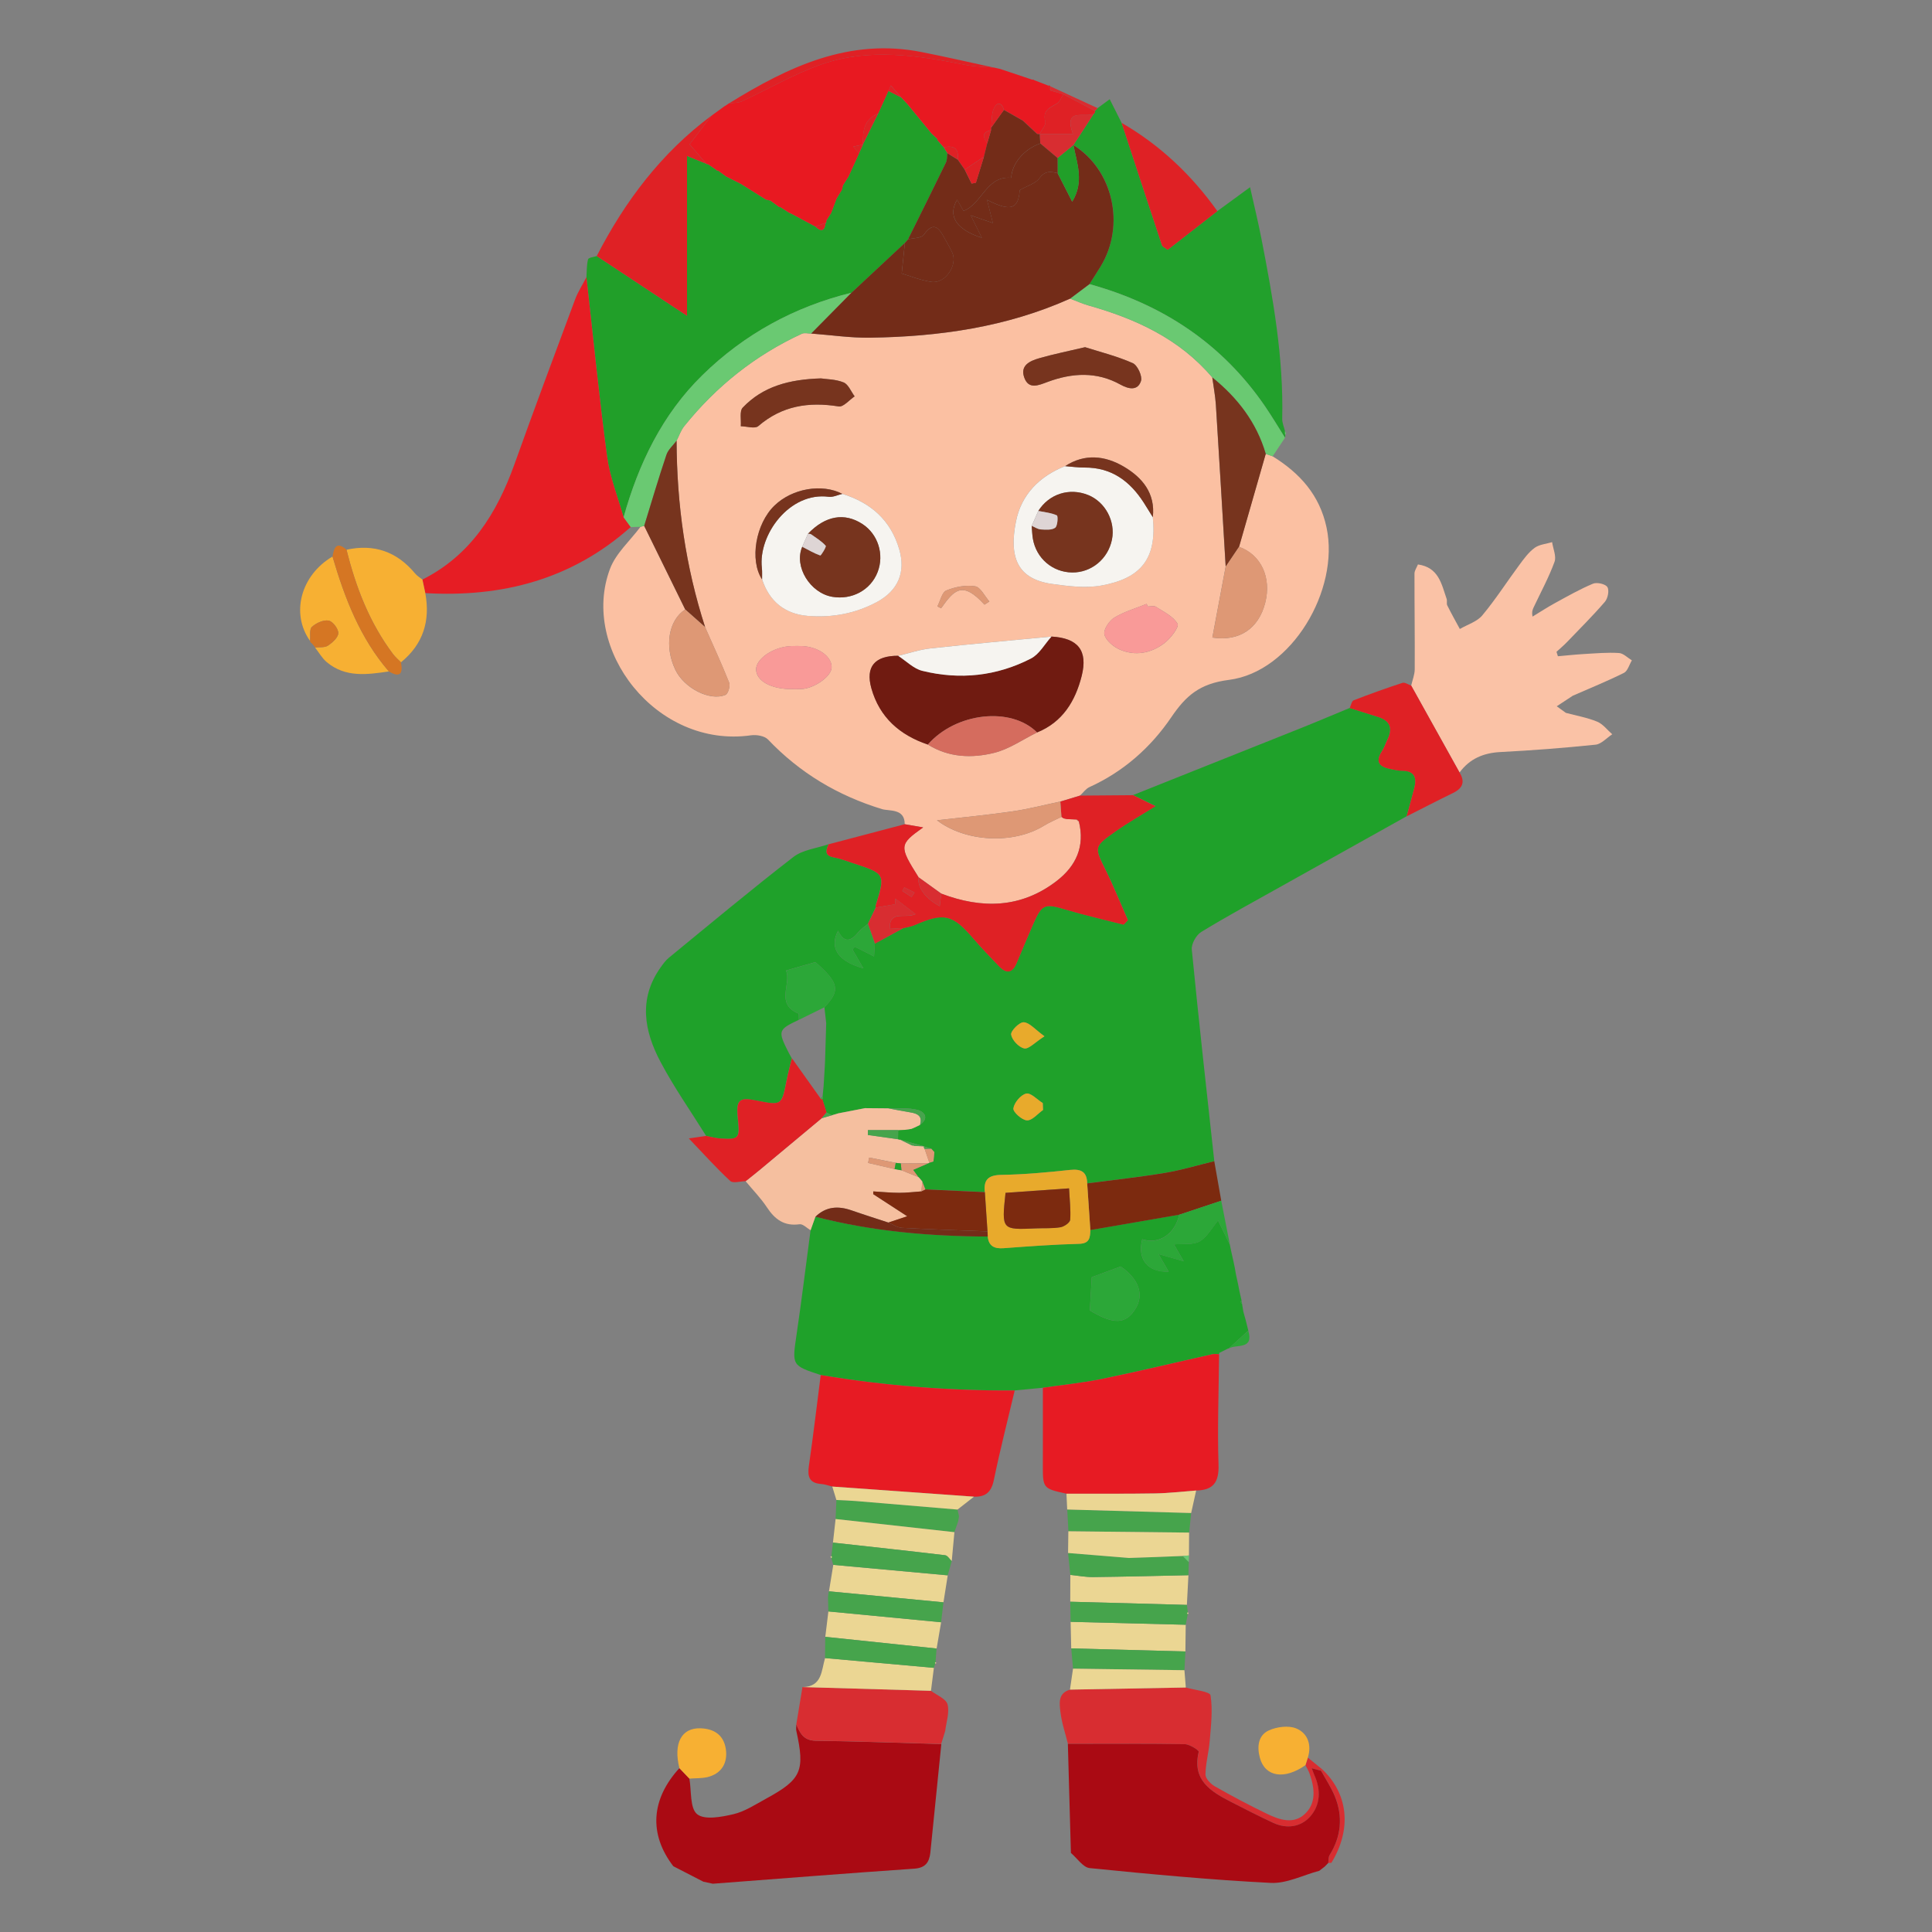 <?xml version="1.0" encoding="utf-8"?>
<!-- Generator: Adobe Illustrator 26.0.3, SVG Export Plug-In . SVG Version: 6.00 Build 0)  -->
<svg version="1.1" id="Layer_1" xmlns="http://www.w3.org/2000/svg" xmlns:xlink="http://www.w3.org/1999/xlink" x="0px" y="0px"
	 viewBox="0 0 1133.86 1133.86" style="enable-background:new 0 0 1133.86 1133.86;" xml:space="preserve">
<rect x="0" y="0" width="1133.86" height="1133.86" fill="#808080" stroke="none"/>
<style type="text/css">
	.st0{fill:#FBC0A2;}
	.st1{fill:#1FA12A;}
	.st2{fill:#219F29;}
	.st3{fill:#AA0A13;}
	.st4{fill:#E81921;}
	.st5{fill:#FAC2A6;}
	.st6{fill:#E61D24;}
	.st7{fill:#22A02C;}
	.st8{fill:#E71B23;}
	.st9{fill:#DF2125;}
	.st10{fill:#F5BF9F;}
	.st11{fill:#D82D31;}
	.st12{fill:#6AC972;}
	.st13{fill:#7C2A0F;}
	.st14{fill:#F7B033;}
	.st15{fill:#EBD693;}
	.st16{fill:#46A44C;}
	.st17{fill:#2CA738;}
	.st18{fill:#D57623;}
	.st19{fill:#732C18;}
	.st20{fill:#701B11;}
	.st21{fill:#F6F4F0;}
	.st22{fill:#77341E;}
	.st23{fill:#DE9875;}
	.st24{fill:#D56C5E;}
	.st25{fill:#F99A98;}
	.st26{fill:#E8AA2C;}
	.st27{fill:#DED5D5;}
</style>
<g>
	<path class="st0" d="M746.86,267.78c15.95,9.86,27.62,22.71,31.67,41.8c7.82,36.7-20.57,84.77-57.27,89.43
		c-17.25,2.19-25.25,9.28-33.88,21.97c-12.05,17.72-28.04,31.89-47.99,40.95c-2.13,0.97-3.69,3.26-5.51,4.95
		c-3.86,1.18-7.74,2.35-11.61,3.53c-9.37,1.96-18.67,4.41-28.14,5.78c-14.63,2.12-29.36,3.51-44.25,5.22
		c16.85,12.89,44.95,14.19,62.8,3.18c3.24-2,6.81-3.45,10.23-5.16c0.45,0.19,0.85,0.47,1.2,0.82c0.64,0.14,1.3,0.29,1.94,0.43
		c1.94,0.1,3.88,0.19,5.82,0.27c0.25,0.58,0.68,0.97,1.28,1.16c3.67,14.61-1.67,26.16-13,34.89c-20.94,16.13-43.92,16.48-67.77,7.43
		c-4.42-3.18-8.87-6.38-13.29-9.57c-11.55-18.36-11.49-19.19,2.68-29.28c-4.33-0.76-7.57-1.32-10.81-1.88
		c0.08-9.35-9.14-7.57-13.29-8.83c-25.99-7.94-48.23-21.21-66.95-40.87c-2.02-2.12-6.75-2.91-9.98-2.46
		c-55.68,7.9-100.41-50.65-82.75-97.67c3.45-9.18,11.82-16.52,17.91-24.7c0.72-0.19,1.42-0.37,2.13-0.56
		c8.03,16.36,16.07,32.72,24.1,49.1c-9.78,6.25-12.32,21.56-5.84,35.28c5.07,10.75,20.24,18.71,29.48,14.83
		c1.53-0.64,2.89-5.26,2.15-7.16c-4.35-11-9.33-21.75-14.11-32.58c-11.51-35.57-16.63-72.1-16.75-109.42
		c1.47-2.85,2.5-6.07,4.48-8.52c18.81-23.4,41.72-41.67,69.03-54.26c1.51-0.7,3.65-0.1,5.49-0.1c11.53,0.85,23.06,2.58,34.56,2.43
		c40.46-0.6,80.05-6.19,117.41-22.94c3.55,1.34,7.01,2.93,10.63,3.96c27.89,7.88,53.52,19.58,72.78,42.29
		c0.72,5.36,1.77,10.69,2.1,16.07c2.02,31.65,3.86,63.32,5.76,94.98c-2.6,13.88-5.2,27.75-7.8,41.61
		c15.95,2.46,27.23-5.38,31.03-20.45c3.76-14.87-2.5-28.24-15.39-32.8c5.22-18.18,10.44-36.37,15.66-54.55
		C744.18,266.83,745.52,267.3,746.86,267.78z M625.1,273.56c-15.12,5.94-25.75,16.77-28.86,32.47c-4.15,20.88,0.7,33.81,21.23,36.68
		c9.49,1.32,19.54,2.62,28.8,0.95c23.4-4.19,32.78-15.8,30.29-40.13c1.61-14.09-6.19-23.33-17.08-29.71
		C648.53,267.39,636.61,266.03,625.1,273.56z M447.24,340.03c4.29,12.94,13.41,20.3,26.78,21.41c14.28,1.18,28.08-1.3,40.89-8.31
		c12.09-6.58,16.73-17.25,12.85-30.68c-4.97-17.17-16.71-27.46-33.42-32.62c-11.95-6.23-29.44-3.16-39.8,6.83
		C443.53,307.29,439.79,328.7,447.24,340.03z M527.12,384.86c-13.66-0.04-19.29,6.35-15.7,19.12c4.77,17.02,16.67,27.42,33.13,32.99
		c12.25,7.67,25.85,8.13,39.01,4.83c8.81-2.19,16.75-7.84,25.07-11.94c15.02-6.05,22.45-18.4,26.18-33.11
		c3.8-15.02-2.19-22.3-17.72-23.17c-23.68,2.27-47.39,4.37-71.03,6.95C539.66,381.21,533.43,383.39,527.12,384.86z M481.79,222.08
		c-18.61,0.56-34.04,4.7-45.86,17.12c-2,2.1-0.85,7.22-1.14,10.93c3.49,0.06,8.27,1.65,10.25-0.06
		c13.93-12.01,29.67-14.38,47.24-11.55c2.72,0.45,6.19-3.82,9.32-5.92c-2.12-2.83-3.67-7.01-6.46-8.17
		C490.46,222.54,485.03,222.58,481.79,222.08z M636.81,203.76c-10.05,2.39-18.53,4.08-26.8,6.46c-5.32,1.53-11.39,4.08-8.93,11.2
		c2.56,7.43,8.44,4.7,13.74,2.74c14.46-5.38,28.84-6.21,42.83,1.59c4.77,2.66,10.09,3.73,11.99-2.15c0.91-2.81-2.06-9.26-4.83-10.48
		C655.55,209.02,645.6,206.55,636.81,203.76z M673.58,355.95c-0.21-0.5-0.41-1.03-0.62-1.53c-6.38,2.6-13.2,4.52-19,8.07
		c-3.03,1.84-6.46,7.06-5.8,9.84c0.82,3.49,5.14,7.14,8.81,8.79c9.18,4.11,18.48,2.29,26.28-3.57c3.69-2.78,8.89-9.57,7.84-11.43
		c-2.45-4.39-8.15-7.04-12.75-10.03C677.21,355.31,675.19,355.95,673.58,355.95z M464.49,404.42c1.94,0,3.86,0.08,5.8-0.02
		c7.55-0.33,17.41-7.28,17.76-12.46c0.43-6.25-7.26-12.13-16.81-12.73c-2.25-0.14-4.52-0.08-6.77-0.02
		c-10.27,0.27-20.96,7.41-20.73,13.82C444,399.71,452.56,404.42,464.49,404.42z M577.77,354.86c0.97-0.62,1.92-1.24,2.89-1.84
		c-2.76-3.12-5.16-8.4-8.34-8.93c-5.43-0.89-11.72,0.31-16.92,2.45c-2.58,1.05-3.55,6.09-5.24,9.33c0.72,0.37,1.44,0.76,2.15,1.13
		C560.11,345.95,564.96,340.83,577.77,354.86z"/>
	<path class="st1" d="M414.44,666.67c-9.04-14.52-18.94-28.57-26.9-43.67c-9.43-17.89-12.89-36.68-0.02-54.98
		c1.47-2.1,3.03-4.29,4.99-5.9c24.24-19.87,48.3-39.98,73.09-59.15c5.53-4.27,13.7-5.1,20.65-7.51c-1.61,3.63-2.45,6.71,3.11,7.7
		c3.76,0.68,7.39,2.12,11.06,3.32c19.25,6.31,19.23,6.31,13.41,25.19c-0.08,0.27,0.06,0.64,0.1,0.95c-1.53,3.18-3.05,6.37-4.58,9.57
		c-1.86,1.59-4.02,2.97-5.55,4.85c-4.23,5.18-8.23,6.91-11.97-0.82c-5.2,10.11-0.08,17.89,14.85,22.07c-2.52-4.41-4.44-7.7-6.35-11
		c0.43-0.58,0.83-1.14,1.26-1.73c3.53,1.79,7.06,3.57,11.35,5.74c0.21-3.14,0.35-5.34,0.49-7.53c5.61-3.05,11.22-6.11,16.83-9.16
		c2.15-0.54,4.42-0.83,6.42-1.71c17.39-7.59,22.36-6.4,34.6,7.92c4.81,5.63,9.99,10.96,15.14,16.32c4.27,4.44,7.76,3.86,10.21-1.96
		c3.24-7.72,6.46-15.45,9.82-23.11c5.07-11.59,6.7-11.99,19.08-8.29c11.18,3.34,22.61,5.9,33.92,8.81c0.83-0.87,1.67-1.75,2.5-2.6
		c-4.31-9.78-8.31-19.74-13.02-29.3c-6.75-13.66-7.12-13.74,5.71-22.8c7.24-5.12,15-9.51,23.5-14.83
		c-5.26-2.58-9.22-4.52-13.16-6.46c32.86-13.1,65.73-26.18,98.59-39.32c9.57-3.82,19.04-7.86,28.55-11.8
		c5.49,1.73,10.96,3.49,16.48,5.18c7.12,2.17,8.97,6.56,5.72,13.22c-1.13,2.31-1.9,4.83-3.28,6.95c-4.27,6.58-1.13,9.28,5.18,10.48
		c2.19,0.43,4.42,0.97,6.64,0.99c7.24,0.02,8.77,3.98,7.18,10.11c-1.44,5.57-2.99,11.1-4.5,16.63
		c-24.2,13.53-48.42,27.03-72.62,40.58c-16.05,8.99-32.23,17.76-47.93,27.32c-2.95,1.8-5.88,7.01-5.55,10.32
		c4.04,41.43,8.69,82.81,13.2,124.2c-9.68,2.35-19.29,5.26-29.11,6.89c-15.08,2.5-30.31,4.13-45.47,6.13
		c-0.14-6.68-3.42-8.6-9.98-7.9c-13.39,1.46-26.86,2.7-40.29,2.91c-7.69,0.12-10.6,2.76-9.78,10.09
		c-11.64-0.54-23.29-1.07-34.93-1.61c-0.6-1.49-1.18-2.99-1.79-4.48l-0.39-0.56c-0.45-0.52-0.89-1.07-1.34-1.59
		c0,0-0.58-0.56-0.58-0.54c-1.13-1.53-2.25-3.07-3.11-4.23c3.42-1.47,6.21-2.7,9-3.9l0.54-0.33c0.8-0.25,1.59-0.5,2.37-0.74
		c0.17-1.82,0.37-3.65,0.54-5.45l0.02,0.02c-0.6-0.66-1.22-1.32-1.82-2l-0.08-0.04c-1.44-0.47-2.89-0.93-4.33-1.38h0.19
		c-4.68-1.3-9.35-2.6-14.01-3.9c-0.49,0.16-0.91,0.06-1.28-0.27c0.04-1.79,0.08-3.59,0.1-5.38c1.3-0.04,2.6-0.1,3.9-0.14
		c1.28-0.19,2.56-0.37,3.84-0.56l0.04-0.02c0.62-0.25,1.24-0.52,1.86-0.78c1.05-0.5,2.1-1.01,3.14-1.49
		c5.41-3.9,2.87-7.72-1.42-8.83c-5.45-1.4-11.41-0.72-17.17-0.91c-4.54-0.04-9.1-0.08-13.64-0.12c-5.24,1.01-10.46,2.02-15.7,3.03
		c-1.24,0.37-2.5,0.76-3.75,1.13c-1.07-0.54-2.13-1.09-3.18-1.61c-0.82-2.62-1.63-5.22-2.45-7.84c0.25-0.37,0.29-0.78,0.14-1.2
		c0.21-2.17,0.43-4.37,0.64-6.54c0.23-3.92,0.49-7.82,0.72-11.74c0.06-1.26,0.1-2.54,0.16-3.8c0.21-7.1,0.43-14.21,0.64-21.31
		c-0.35-3.11-0.7-6.23-1.05-9.33c9.51-9.9,8.48-14.4-5.3-26.49c-5.98,1.71-11.26,3.22-17.25,4.93c3.4,7.76-6.48,19.43,7.22,25.19
		c0.54,0.23,0.25,2.43,0.37,3.71c-12.3,5.84-12.5,6.46-6.04,19.25c0.58,1.15,1.24,2.23,1.86,3.36c-1.03,4.33-2.21,8.64-3.09,13
		c-2.91,14.77-2.87,14.79-17.78,11.8c-10.36-2.06-11.99-0.39-10.77,11.16c1.16,11.06,0.5,11.84-10.25,11.14
		C420.03,668.01,417.24,667.19,414.44,666.67z M612.14,651.43c-0.04-1.34-0.1-2.7-0.14-4.04c-3.28-2.04-7.06-6.19-9.72-5.57
		c-3.2,0.74-7.04,5.32-7.53,8.69c-0.31,2.08,5.01,6.89,7.98,7.03C605.76,657.68,609,653.65,612.14,651.43z M612.99,608.18
		c-5.63-4.08-8.81-8.07-12.19-8.23c-2.52-0.12-7.7,5.08-7.37,7.24c0.5,3.18,4.5,7.45,7.67,8.11
		C603.72,615.84,607.27,611.82,612.99,608.18z"/>
	<path class="st1" d="M721.15,791.39c0,0-0.39,0.04-0.39,0.02c-1.73,0.85-3.43,1.73-5.16,2.58l-0.16,0.76
		c-1.28-0.02-2.6-0.27-3.82,0c-21.52,4.81-42.97,9.98-64.55,14.44c-11.55,2.39-23.35,3.55-35.05,5.26
		c-5.51,0.52-11.02,1.05-16.53,1.59c-38.21,0.21-76.15-2.76-113.84-9.06c-17.08-5.63-16.83-5.59-14.13-23.93
		c3.01-20.32,5.47-40.72,8.19-61.07c0.93-2.64,1.88-5.28,2.83-7.94c33.17,8.58,66.99,11.49,101.13,11.61
		c0.58,5.73,3.92,7.28,9.33,6.87c14.73-1.09,29.5-2.19,44.27-2.56c6.31-0.16,6.46-3.73,6.64-8.09c17.39-3.01,34.8-6.02,52.18-9.02
		c-2.54,11.45-11.92,17.68-21.74,14.44c-2.99,11.7,3.18,19.48,15.49,19c-1.73-2.99-3.34-5.8-5.96-10.34
		c5.61,1.61,9.3,2.68,14.81,4.25c-2.81-4.85-4.42-7.63-5.74-9.9c5.59-0.52,11.26,0.43,15.1-1.79c4.37-2.52,7.12-7.86,10.81-12.27
		c2.85,5.86,4.89,10.03,6.91,14.21c0.27,1.3,0.52,2.62,0.8,3.92c0.43,1.92,0.87,3.84,1.3,5.76c0.27,1.32,0.54,2.64,0.82,3.94
		c0.21,1.28,0.43,2.54,0.66,3.82c0.43,1.96,0.85,3.92,1.28,5.88c0.25,1.28,0.49,2.54,0.74,3.82c0.43,1.92,0.87,3.86,1.3,5.78
		c-0.21,0.21-0.66,0.54-0.62,0.62c0.25,0.47,0.6,0.87,0.91,1.3c0.23,1.47,0.49,2.93,0.72,4.41c0.49,1.79,0.97,3.55,1.47,5.34
		c0.49,1.96,0.97,3.9,1.46,5.86C728.77,784.45,724.95,787.92,721.15,791.39z M639.62,769.08c13.86,8.33,20.96,8.25,26.68-0.85
		c5.36-8.5,1.92-17.76-8.6-24.94c-6.11,2.25-11.64,4.29-16.96,6.27C640.4,755.49,640.05,761.57,639.62,769.08z"/>
	<path class="st2" d="M344.17,162.69c0.23-3.51,0.1-7.14,0.95-10.5c0.25-1.01,3.3-1.3,5.07-1.92c17.23,11.41,34.47,22.8,53,35.07
		c0-33.01,0-62.92,0-93.81c4.41,1.79,7.88,3.18,11.33,4.58l0.37,0.33l0.45-0.17c1.67,1.14,3.36,2.29,5.03,3.43l0.39,0.47l0.6-0.1
		c1.61,1.18,3.22,2.35,4.83,3.53c2.85,1.44,5.72,2.87,8.58,4.31c4.91,3.07,9.8,6.15,14.71,9.22c0.87,0.19,1.75,0.39,2.6,0.58
		c1.71,1.26,3.42,2.5,5.12,3.76l0.74,0.08c1.71,1.11,3.42,2.21,5.12,3.3l0.14,0.06c0.47,0.19,0.93,0.39,1.4,0.6
		c4.64,2.48,9.26,4.97,13.9,7.45c3.49,3.38,5.49,2.6,6.07-2.17c0.45-0.27,0.52-0.6,0.21-1.01c1.01-1.61,2.02-3.22,3.01-4.83
		c1.03-2.78,2.08-5.55,3.11-8.33c1.05-1.75,2.12-3.49,3.16-5.22c0.21-0.87,0.41-1.73,0.62-2.6c1.09-1.73,2.17-3.45,3.26-5.16
		c2.06-4.5,4.09-9,6.15-13.51c0.8-1.77,1.59-3.53,2.41-5.3l-0.1-0.04c2.97-6.02,5.96-12.03,8.93-18.05
		c2.02-4.44,4.04-8.91,6.07-13.35c2.5,1.28,5.01,2.56,7.51,3.84l-0.06-0.06c1.26,1.36,2.54,2.72,3.8,4.08l-0.08-0.08
		c1.28,1.55,2.56,3.12,3.84,4.68c3.43,4.17,6.87,8.34,10.3,12.52c1.13,1.05,2.23,2.1,3.36,3.14l0.08,0.78
		c1.24,1.44,2.5,2.85,3.75,4.29l-0.06-0.06c0.72,1.13,1.42,2.25,2.12,3.38c-0.25,1.88-0.06,3.98-0.85,5.61
		c-7.32,15.04-14.79,30-22.22,45c-0.62,0.7-1.24,1.4-1.86,2.1c-10.44,9.74-20.88,19.46-31.32,29.21
		c-33.53,8.23-62.96,24.34-87.5,48.38c-23.54,23.04-37.44,51.95-46.25,83.43c-3.32-11.84-8.03-23.48-9.66-35.55
		C351.6,233,348.13,197.82,344.17,162.69z"/>
	<path class="st3" d="M395.15,1095.25c-14.42-18.81-13.16-39.26,3.57-57.56c1.96,2.04,3.92,4.09,5.86,6.13
		c1.3,7.24,0.23,17.39,4.56,20.9c4.37,3.53,14.36,1.63,21.37-0.02c6.71-1.59,12.89-5.72,19.1-9.1
		c20.78-11.35,22.9-16.28,17.74-39.78c-0.27-1.22,0-2.56,0.02-3.82c2.1,5.16,4.27,9.51,11.31,9.61c24.59,0.35,49.18,1.26,73.77,1.96
		c-2.15,21.29-4.31,42.6-6.46,63.89c-0.7,5.61-2.91,8.79-9.49,9.24c-39.4,2.7-78.77,5.84-118.15,8.83c-1.86-0.41-3.71-0.8-5.57-1.2
		C406.89,1101.28,401.03,1098.25,395.15,1095.25z"/>
	<path class="st4" d="M478.51,132.96c-4.64-2.48-9.26-4.97-13.88-7.45c-0.41-0.33-0.87-0.52-1.4-0.6l-0.14-0.06
		c-1.71-1.11-3.42-2.21-5.12-3.3l-0.74-0.08c-1.71-1.26-3.42-2.5-5.12-3.76c-0.87-0.19-1.75-0.39-2.6-0.58
		c-4.91-3.07-9.8-6.15-14.71-9.22c-2.85-1.44-5.73-2.87-8.58-4.31c-1.61-1.18-3.22-2.35-4.83-3.53l-0.6,0.1l-0.39-0.47
		c-1.67-1.14-3.36-2.29-5.03-3.43l-0.45,0.17l-0.37-0.33c-3.59-4.17-7.16-8.33-9.84-11.43c4.46-5.84,8.67-11.35,12.89-16.86
		l0.29,0.54l-0.17-0.58c2.64-1.92,5.3-3.84,7.94-5.76l-0.14,0.19c0.83-0.56,1.65-1.13,2.48-1.69c0,0-0.16,0.1-0.16,0.12
		c2.48-0.35,5.22-0.12,7.39-1.13c15.56-7.18,30.55-15.99,46.62-21.66c28.12-9.9,56.76-5.34,85.18,0.29
		c5.34,1.07,10.91,1.05,16.36,1.51c1.2,0.27,2.41,0.54,3.61,0.82c6.33,2.12,12.63,4.23,18.96,6.35l0.45-0.17l0.37,0.33
		c2.81,1.09,5.63,2.17,8.44,3.26l-0.66,0.52l0.66-0.5c0.41,0.95,0.82,1.9,1.22,2.83c2.56,0.74,5.1,1.47,7.67,2.21
		c-1.24,1.84-2.06,4.37-3.78,5.43c-4.09,2.5-8.62,3.92-6.83,10.6c0.54,2-2.17,4.89-3.4,7.37c-0.5,0.12-0.99,0.06-1.46-0.17
		c-2.76-2.56-5.51-5.12-8.27-7.7c-3.71-2.12-7.43-4.23-11.14-6.33c-1.59-5.03-4.39-4.5-6.04-0.54c-1.36,3.3-1.05,7.3-1.47,10.98
		c0.12,0.5,0.1,0.99-0.06,1.47c-5.59,1.16-4.77,4.17-2.23,7.69c-0.64,2.62-1.28,5.22-1.94,7.84c-3.76,2.54-7.51,5.07-11.28,7.61
		c-1.38-1.98-2.76-3.96-4.13-5.92c0.76-6.4-2.19-8.54-8.21-7.14l0.06,0.06c-1.24-1.44-2.5-2.85-3.75-4.29l-0.08-0.78
		c-1.13-1.05-2.23-2.1-3.36-3.12c-3.43-4.17-6.87-8.34-10.3-12.54c-1.28-1.55-2.56-3.12-3.84-4.68c0,0,0.08,0.08,0.08,0.06
		c-1.26-1.36-2.54-2.72-3.8-4.08l0.06,0.06c-2.04-2.33-4.09-4.66-6.13-6.99c-0.47,1.05-0.93,2.12-1.38,3.16
		c-2.02,4.44-4.04,8.91-6.05,13.35c-8.5,3.28-9.02,10.52-8.93,18.05c0,0,0.1,0.04,0.1,0.02c-1.92,0.43-3.84,0.85-5.76,1.26
		c1.13,1.34,2.25,2.68,3.38,4.04c-2.06,4.5-4.09,9-6.15,13.51c-1.09,1.73-2.17,3.45-3.26,5.16c-0.21,0.87-0.41,1.73-0.62,2.6
		c-1.05,1.75-2.12,3.49-3.16,5.22c-1.03,2.78-2.08,5.55-3.11,8.33c-1.01,1.61-2.02,3.22-3.03,4.83c0.31,0.41,0.25,0.76-0.21,1.01
		C482.56,131.53,480.52,132.24,478.51,132.96z"/>
	<path class="st5" d="M828.2,402.35c0.72-3.18,2.06-6.37,2.08-9.55c0.1-18.73-0.17-37.46-0.14-56.2c0-1.71,1.26-3.42,2.02-5.34
		c12.25,1.73,13.86,11.59,16.85,20.22c0.41,1.18-0.17,2.76,0.37,3.82c2.33,4.68,4.89,9.24,7.37,13.84c4.46-2.6,10.07-4.25,13.2-8
		c7.82-9.37,14.44-19.76,21.72-29.58c2.68-3.61,5.41-7.43,8.97-10.03c2.76-2.02,6.79-2.31,10.27-3.36c0.56,3.88,2.6,8.31,1.42,11.55
		c-3.3,9.04-7.94,17.6-12.07,26.33c-0.64,1.38-1.44,2.68-0.85,5.82c4.41-2.66,8.71-5.49,13.24-7.96c7.32-4,14.59-8.15,22.24-11.35
		c2.31-0.97,7.26,0.14,8.44,1.96c1.22,1.88,0.31,6.64-1.42,8.64c-7.12,8.27-14.89,15.99-22.47,23.87c-1.88,1.94-3.96,3.67-5.96,5.51
		c0.27,0.87,0.56,1.73,0.83,2.6c5.18-0.45,10.36-1.03,15.54-1.32c6.75-0.39,13.55-0.99,20.28-0.58c2.6,0.16,5.07,2.79,7.59,4.31
		c-1.53,2.52-2.45,6.27-4.68,7.37c-9.8,4.87-19.97,8.99-30,13.39c-3.14,2.06-6.27,4.13-9.41,6.19c1.79,1.28,3.55,2.58,5.34,3.86
		c6.15,1.65,12.54,2.76,18.38,5.16c3.4,1.4,5.92,4.87,8.85,7.41c-3.26,2.12-6.37,5.76-9.82,6.11c-18.53,1.92-37.14,3.36-55.76,4.31
		c-10.01,0.52-18.05,3.9-24.03,11.99C847.1,436.33,837.65,419.33,828.2,402.35z"/>
	<path class="st6" d="M344.17,162.69c3.96,35.13,7.41,70.31,12.13,105.32c1.63,12.07,6.35,23.72,9.66,35.55
		c1.4,1.92,2.79,3.82,4.19,5.74c-34.45,30.74-75.38,41.38-120.55,38.79c-0.56-2.66-1.13-5.3-1.69-7.96
		c28.37-14.28,43.68-38.87,54.01-67.67c11.62-32.43,23.66-64.7,35.69-96.98C339.3,171.06,341.98,166.96,344.17,162.69z"/>
	<path class="st7" d="M754.18,254.97c0.17,0.64,0.17,1.26-0.04,1.9c-3.9-6.15-7.63-12.44-11.74-18.46
		c-25.27-36.91-60.28-59.89-103.03-71.69c2.21-3.49,4.5-6.97,6.66-10.52c14.61-24.08,7.26-56.59-16.05-71.11l0.02,0.02
		c3.98-6.11,7.96-12.23,11.94-18.34c0.58-0.41,0.82-0.97,0.68-1.67c0.52-0.54,1.05-1.09,1.57-1.65c2.21-1.63,4.41-3.26,7.08-5.22
		c2.48,4.93,4.74,9.37,6.97,13.84c7.88,23.99,15.76,47.99,23.72,71.96c0.23,0.72,1.42,1.13,3.34,2.58
		c9.61-7.47,19.37-15.1,29.15-22.71c5.96-4.35,11.9-8.69,19.19-14.03c2.29,10.3,4.72,20.18,6.66,30.14
		c6.81,34.91,13.08,69.88,12.21,105.69c-0.06,2.43,1.05,4.89,1.63,7.34C754.14,253.71,754.16,254.35,754.18,254.97z"/>
	<path class="st8" d="M612.04,814.47c11.68-1.71,23.48-2.87,35.05-5.26c21.58-4.44,43.02-9.63,64.55-14.44
		c1.2-0.27,2.54-0.02,3.82,0c-0.19,21.64-1.03,43.28-0.33,64.88c0.33,10.34-3.12,14.92-13.1,15.1c-8,0.6-15.97,1.57-23.97,1.71
		c-17.37,0.29-34.76,0.14-52.15,0.17c-13.99-3.09-13.93-3.09-13.88-17.8C612.08,844.06,612.04,829.28,612.04,814.47z"/>
	<path class="st8" d="M481.67,807c37.69,6.31,75.63,9.28,113.84,9.06c-4.13,17.52-8.62,34.97-12.25,52.59
		c-1.46,7.04-4.85,9.96-11.64,9.72c-27.71-1.98-55.45-3.96-83.16-5.94c-2.19-0.52-4.35-1.36-6.56-1.51
		c-6.89-0.5-8.09-4.27-7.2-10.44C477.26,842.69,479.38,824.83,481.67,807z"/>
	<path class="st9" d="M513.96,532.66c-0.04-0.31-0.17-0.68-0.1-0.95c5.84-18.88,5.84-18.9-13.41-25.19
		c-3.67-1.2-7.3-2.64-11.06-3.32c-5.55-0.99-4.72-4.08-3.11-7.7c14.9-3.92,29.79-7.86,44.69-11.78c3.24,0.56,6.5,1.13,10.83,1.88
		c-14.17,10.09-14.21,10.93-2.68,29.28c-0.87,5.73,3.8,12.36,12.4,16.94c0.33-2.62,0.6-4.99,0.89-7.37
		c23.85,9.04,46.83,8.69,67.77-7.43c11.35-8.73,16.67-20.28,13.02-34.89c-0.43-0.39-0.85-0.78-1.28-1.16
		c-1.94-0.1-3.88-0.19-5.82-0.27c-0.64-0.14-1.3-0.27-1.94-0.43c-0.35-0.33-0.76-0.6-1.2-0.8c-0.21-3.01-0.43-6.02-0.66-9.02
		c3.86-1.18,7.74-2.35,11.61-3.53c10.36-0.08,20.75-0.17,31.09-0.25c3.94,1.94,7.88,3.88,13.16,6.48
		c-8.48,5.32-16.24,9.7-23.5,14.83c-12.83,9.06-12.46,9.14-5.71,22.8c4.74,9.59,8.71,19.52,13.02,29.3c-0.83,0.87-1.67,1.75-2.5,2.6
		c-11.31-2.91-22.73-5.47-33.92-8.81c-12.38-3.69-14.01-3.3-19.08,8.29c-3.36,7.67-6.58,15.39-9.82,23.11
		c-2.45,5.82-5.94,6.38-10.21,1.96c-5.14-5.34-10.3-10.69-15.14-16.32c-12.25-14.32-17.21-15.51-34.6-7.92
		c-2,0.87-4.27,1.14-6.42,1.71c-2.72,0.14-5.43,0.27-8.13,0.41c-0.23-11.35,9.14-5.69,15.16-8.62c-4.58-3.53-8.21-6.31-11.82-9.08
		c-0.06,1.11-0.12,2.21-0.19,3.32C521.51,531.34,517.73,532,513.96,532.66z M534.98,526.41c0.58-0.87,1.16-1.75,1.73-2.6
		c-1.98-1.01-3.98-2.02-5.96-3.01c-0.39,0.7-0.8,1.4-1.18,2.1C531.37,524.07,533.17,525.23,534.98,526.41z"/>
	<path class="st10" d="M478.56,714.08c-0.95,2.64-1.88,5.3-2.83,7.94c-2.17-1.26-4.52-3.8-6.48-3.53
		c-8.95,1.24-14.44-2.79-19.12-9.88c-3.63-5.49-8.33-10.27-12.54-15.37c2.72-2.19,5.49-4.33,8.17-6.56
		c12.17-10.13,24.34-20.28,36.48-30.41c2-0.58,4-1.14,6-1.73c1.24-0.37,2.5-0.76,3.75-1.13c5.24-1.01,10.46-2.02,15.7-3.05
		c4.54,0.04,9.1,0.08,13.64,0.12c4.31,0.8,8.62,1.63,12.94,2.35c4.27,0.7,7.32,2.23,5.65,7.39c-1.05,0.5-2.1,1.01-3.14,1.49
		c-0.62,0.25-1.24,0.52-1.86,0.8l-0.04,0.02c-1.28,0.19-2.56,0.37-3.84,0.56c-1.3,0.04-2.6,0.1-3.9,0.14c-5.92,0-11.84,0-17.76,0
		c-0.02,0.95-0.02,1.92-0.04,2.87c5.9,0.83,11.8,1.67,17.7,2.5c0.39,0.33,0.82,0.41,1.28,0.25c2.35,1.15,4.68,2.27,7.03,3.42
		c0.39,0.08,0.76,0.16,1.14,0.23c1.96,0.08,3.9,0.17,5.86,0.25h-0.19c0,0.54,0.16,1.05,0.49,1.49c0.93,2.72,1.86,5.41,2.79,8.13
		c0,0-0.54,0.33-0.54,0.31c-5.4,0.02-10.81,0.06-16.2,0.1c-0.99-0.1-1.98-0.21-2.97-0.31c-5.2-1.03-10.4-2.08-15.6-3.11
		c-0.21,1.05-0.45,2.1-0.66,3.14c5.2,1.2,10.4,2.41,15.6,3.61c1.34,0.23,2.7,0.49,4.04,0.72c3.3,1.34,6.62,2.66,9.92,4l0.58,0.56
		c0.45,0.52,0.89,1.07,1.34,1.59l0.39,0.56c-0.19,1.88-0.39,3.78-0.58,5.69c-4.33,0.29-8.66,0.85-12.98,0.83
		c-5.07-0.02-10.13-0.54-15.2-0.83c0,0.54-0.02,1.09-0.02,1.63c5.84,3.8,11.68,7.59,19.93,12.96c-5.88,1.96-8.48,2.83-11.1,3.69
		c-7.22-2.39-14.48-4.66-21.66-7.16C491.86,707.6,484.74,708.06,478.56,714.08z"/>
	<path class="st11" d="M695.96,990.37c5.07,1.49,14.11,2.35,14.48,4.6c1.38,8.66,0.25,17.78-0.47,26.68
		c-0.52,6.62-2.41,13.18-2.5,19.79c-0.04,2.33,3.03,5.51,5.45,6.91c10.09,5.74,20.38,11.2,30.84,16.24
		c7.12,3.43,15.29,6.19,21.89,0.14c6.99-6.4,5.9-15.2,3.03-23.54c-0.62-1.82-1.67-3.49-2.52-5.22c0.47-1.47,0.93-2.97,1.42-4.44
		c2.83,2.31,5.65,4.62,8.48,6.93c-0.23,0.25-0.47,0.5-0.7,0.76c-1.51-0.41-3.05-0.81-5.47-1.46c0.72,1.92,1.07,3.05,1.57,4.11
		c3.94,8.67,3.51,17.62-2.64,24.41c-5.4,5.96-13.58,7.2-21.39,3.59c-8.36-3.86-16.57-8.07-24.76-12.28
		c-11.92-6.13-23.13-12.67-19.12-29.48c0.21-0.85-5.34-4.42-8.23-4.48c-22.86-0.37-45.72-0.21-68.56-0.19
		c-1.53-6.19-3.65-12.28-4.39-18.57c-0.6-5.01-1.65-11.18,5.63-13.24C650.62,991.21,673.29,990.8,695.96,990.37z"/>
	<path class="st9" d="M417.59,67.83c-4.21,5.51-8.42,11.02-12.89,16.86c2.66,3.11,6.25,7.26,9.84,11.43
		c-3.47-1.4-6.95-2.79-11.33-4.58c0,30.9,0,60.8,0,93.81c-18.53-12.27-35.77-23.68-53-35.07C366.8,118.02,388.21,89.67,417.59,67.83
		z"/>
	<path class="st11" d="M552.43,1023.52c-24.59-0.7-49.18-1.59-73.77-1.96c-7.04-0.1-9.22-4.44-11.31-9.61
		c1.2-7.28,2.41-14.57,3.61-21.85c25.13,0.74,50.24,1.47,75.38,2.19c3.42,2.6,8.85,4.66,9.74,7.94c1.28,4.77-0.74,10.42-1.36,15.68
		c-0.8,2.54-1.57,5.08-2.37,7.63L552.43,1023.52z"/>
	<path class="st9" d="M828.2,402.35c9.45,16.98,18.9,33.98,28.35,50.96c3.4,5.47,1.96,9.28-3.76,12.07
		c-9.14,4.44-18.16,9.12-27.25,13.72c1.49-5.55,3.07-11.08,4.5-16.63c1.57-6.13,0.06-10.09-7.18-10.11c-2.21,0-4.44-0.56-6.64-0.99
		c-6.31-1.2-9.47-3.9-5.18-10.48c1.38-2.13,2.17-4.66,3.28-6.95c3.24-6.66,1.4-11.04-5.72-13.22c-5.51-1.69-10.98-3.45-16.48-5.18
		c0.76-1.57,1.15-4.08,2.33-4.54c9.45-3.67,19-7.1,28.62-10.23C824.45,400.29,826.47,401.77,828.2,402.35z"/>
	<path class="st9" d="M482.25,656.25c-12.17,10.13-24.32,20.28-36.48,30.41c-2.68,2.23-5.45,4.39-8.17,6.56
		c-3.09,0.04-7.37,1.4-9.02-0.12c-7.96-7.34-15.2-15.45-24.32-24.98c4.95-0.72,7.57-1.09,10.21-1.47c2.79,0.52,5.57,1.34,8.4,1.51
		c10.75,0.7,11.41-0.08,10.25-11.14c-1.22-11.55,0.41-13.22,10.77-11.16c14.9,2.97,14.87,2.97,17.78-11.8
		c0.85-4.37,2.04-8.67,3.09-13c5.61,7.88,11.24,15.78,16.86,23.68l0.47,0.33l0.56-0.02c0.82,2.62,1.63,5.22,2.45,7.84
		C484.11,654.01,483.18,655.14,482.25,656.25z"/>
	<path class="st12" d="M370.18,309.33c-1.4-1.92-2.79-3.82-4.19-5.74c8.81-31.48,22.71-60.39,46.25-83.43
		c24.57-24.04,53.97-40.13,87.52-48.38c-7.88,8-15.78,15.97-23.66,23.97c-1.84,0-3.98-0.6-5.49,0.1
		c-27.31,12.59-50.22,30.86-69.03,54.26c-1.98,2.45-3.01,5.67-4.48,8.52c-2.04,2.76-4.95,5.22-5.98,8.31
		c-4.64,13.8-8.73,27.77-13.04,41.67c-0.72,0.19-1.44,0.37-2.13,0.56C374,309.21,372.08,309.27,370.18,309.33z"/>
	<path class="st13" d="M692.1,712.89c-17.39,3.01-34.8,6.02-52.18,9.02c-0.62-9.12-1.24-18.26-1.86-27.4
		c15.18-2,30.39-3.63,45.47-6.13c9.82-1.63,19.41-4.54,29.11-6.89c1.36,7.72,2.74,15.47,4.09,23.19
		C708.51,707.42,700.31,710.16,692.1,712.89z"/>
	<path class="st14" d="M247.91,340.15c0.56,2.66,1.13,5.3,1.69,7.96c3.03,16.28-1.26,29.98-14.28,40.6
		c-1.55-1.61-3.32-3.07-4.64-4.83c-13.78-18.32-21.83-39.2-27.31-61.25c16.24-3.57,29.6,1.14,40.21,13.91
		C244.77,337.98,246.46,338.96,247.91,340.15z"/>
	<path class="st12" d="M639.37,166.75c42.75,11.8,77.76,34.8,103.03,71.69c4.11,6.02,7.84,12.28,11.74,18.46
		c-2.41,3.63-4.83,7.28-7.26,10.91c-1.36-0.49-2.68-0.97-4.02-1.44c-5.41-18.48-16.59-32.93-31.38-44.87
		c-19.25-22.73-44.89-34.41-72.78-42.29c-3.63-1.03-7.1-2.62-10.63-3.96C631.82,172.4,635.6,169.56,639.37,166.75z"/>
	<path class="st9" d="M714.45,123.92c-9.78,7.61-19.56,15.23-29.15,22.71c-1.92-1.46-3.09-1.86-3.34-2.58
		c-7.96-23.97-15.84-47.97-23.72-71.96C680.86,85.16,699.35,102.71,714.45,123.92z"/>
	<path class="st14" d="M228.22,394.06c-12.69,1.86-25.46,3.73-36.41-5.43c-2.78-2.33-4.64-5.71-6.93-8.62
		c2.56-0.29,5.63,0.17,7.55-1.09c2.64-1.75,6.05-4.77,6.11-7.34c0.06-2.56-3.3-6.97-5.69-7.37c-3.07-0.52-7.34,1.44-9.8,3.71
		c-1.57,1.44-0.8,5.41-1.07,8.25c-11.45-16.09-5.49-38.54,13.16-49.55C202.33,351,211.29,374.48,228.22,394.06z"/>
	<path class="st15" d="M697.47,924.47c-0.31,5.8-0.6,11.61-0.91,17.41c-22.82-0.62-45.63-1.24-68.45-1.86
		c0.02-5.24,0.04-10.5,0.06-15.74c4.48,0.45,8.99,1.34,13.47,1.28C660.23,925.34,678.86,924.85,697.47,924.47z"/>
	<path class="st15" d="M486.52,933.9c0.83-5.16,1.69-10.32,2.52-15.49c22.4,2.06,44.79,4.09,67.17,6.15
		c-0.83,5.28-1.67,10.54-2.5,15.82C531.33,938.21,508.92,936.05,486.52,933.9z"/>
	<path class="st15" d="M484.35,960.62c0.6-4.97,1.2-9.94,1.82-14.89c22.05,2.12,44.11,4.23,66.16,6.35
		c-0.87,5.12-1.77,10.27-2.64,15.41C527.9,965.18,506.12,962.91,484.35,960.62z"/>
	<path class="st15" d="M695.88,953.54c-0.06,5.22-0.12,10.44-0.19,15.68c-22.34-0.6-44.67-1.2-67.01-1.8
		c-0.12-5.2-0.23-10.38-0.35-15.58C650.86,952.39,673.37,952.97,695.88,953.54z"/>
	<path class="st16" d="M699.08,887.96c-0.39,3.84-0.8,7.67-1.18,11.51c-23.62-0.25-47.26-0.52-70.87-0.78
		c-0.23-4.25-0.45-8.52-0.68-12.77C650.59,886.58,674.84,887.28,699.08,887.96z"/>
	<path class="st16" d="M490.4,891.49c0.16-3.73,0.31-7.47,0.47-11.2c3.82,0.21,7.65,0.31,11.47,0.62
		c19.87,1.65,39.75,3.34,59.62,5.01c0.29,1.32,0.58,2.66,0.87,4c-0.17,0.99-0.33,1.96-0.5,2.95c-0.74,2.12-1.47,4.23-2.21,6.35
		C536.88,896.64,513.65,894.08,490.4,891.49z"/>
	<path class="st15" d="M546.37,992.31c-25.13-0.74-50.26-1.46-75.38-2.19c11.51-0.17,11.04-9.61,13.22-17.02
		c21.29,1.92,42.58,3.82,63.87,5.74C547.5,983.33,546.93,987.83,546.37,992.31z"/>
	<path class="st15" d="M490.4,891.49c23.25,2.58,46.48,5.14,69.73,7.72c-0.52,5.67-1.05,11.31-1.57,16.98
		c-1.28-1.2-2.46-3.28-3.86-3.45c-21.93-2.62-43.9-4.99-65.85-7.41C489.35,900.73,489.88,896.11,490.4,891.49z"/>
	<path class="st16" d="M488.83,905.33c21.95,2.43,43.92,4.79,65.85,7.41c1.42,0.17,2.58,2.25,3.86,3.45
		c-0.78,2.79-1.55,5.57-2.33,8.34c-22.4-2.06-44.79-4.09-67.17-6.15c-0.39-1.3-0.78-2.62-1.16-3.92c0.41-0.39,0.43-0.8,0.06-1.22
		C488.25,910.63,488.54,907.99,488.83,905.33z"/>
	<path class="st16" d="M697.47,924.47c-18.61,0.39-37.24,0.87-55.85,1.09c-4.48,0.06-8.97-0.83-13.47-1.28
		c-0.45-4.29-0.87-8.56-1.32-12.85c11.92,0.97,23.83,1.94,35.75,2.91c5.28-0.17,10.58-0.35,15.86-0.54
		c5.24-0.21,10.46-0.41,15.7-0.62c1.18,1.18,2.37,2.37,3.55,3.55C697.61,919.3,697.55,921.89,697.47,924.47z"/>
	<path class="st17" d="M692.1,712.89c8.21-2.74,16.42-5.45,24.63-8.19c1.69,8.6,3.38,17.19,5.07,25.81
		c-2.04-4.17-4.06-8.34-6.91-14.21c-3.71,4.41-6.44,9.74-10.81,12.27c-3.84,2.21-9.51,1.28-15.1,1.79c1.32,2.29,2.93,5.05,5.74,9.9
		c-5.51-1.59-9.2-2.64-14.81-4.25c2.62,4.54,4.23,7.36,5.96,10.34c-12.3,0.49-18.46-7.3-15.49-19
		C680.18,730.57,689.55,724.34,692.1,712.89z"/>
	<path class="st15" d="M662.58,914.34c-11.92-0.97-23.83-1.94-35.75-2.91c0.06-4.25,0.12-8.5,0.17-12.75
		c23.62,0.25,47.26,0.52,70.87,0.78c-0.04,4.48-0.06,8.95-0.1,13.43c-1.22,0.1-2.45,0.19-3.67,0.29c-5.24,0.21-10.46,0.43-15.7,0.62
		C673.16,913.97,667.86,914.16,662.58,914.34z"/>
	<path class="st16" d="M695.88,953.54c-22.51-0.56-45.04-1.15-67.55-1.71c-0.08-3.94-0.16-7.88-0.21-11.8
		c22.82,0.62,45.63,1.24,68.45,1.86c0.17,1.44,0.37,2.89,0.54,4.33l-0.41,0.54l0.37,0.58C696.68,949.4,696.29,951.48,695.88,953.54z
		"/>
	<path class="st15" d="M699.08,887.96c-24.26-0.68-48.5-1.38-72.76-2.06c-0.14-3.09-0.29-6.17-0.43-9.26
		c17.39-0.04,34.76,0.12,52.15-0.17c8-0.14,15.97-1.11,23.97-1.71C701.04,879.17,700.05,883.56,699.08,887.96z"/>
	<path class="st16" d="M552.31,952.08c-22.05-2.12-44.09-4.23-66.16-6.35c-0.08-2.76-0.16-5.49-0.23-8.23
		c0.12-0.95,0.23-1.92,0.35-2.87l0.25-0.72c22.4,2.15,44.79,4.31,67.19,6.46C553.26,944.28,552.78,948.18,552.31,952.08z"/>
	<path class="st16" d="M628.69,967.41c22.34,0.6,44.67,1.2,67.01,1.8c-0.19,3.67-0.39,7.34-0.56,11
		c-21.79-0.31-43.59-0.6-65.38-0.91C629.39,975.33,629.04,971.37,628.69,967.41z"/>
	<path class="st16" d="M548.06,978.84c-21.29-1.92-42.58-3.82-63.87-5.74c0.04-4.15,0.1-8.31,0.14-12.46
		c21.77,2.27,43.55,4.56,65.32,6.85c-0.19,2.7-0.41,5.38-0.6,8.05l-0.37,0.35l0.19,0.47C548.62,977.17,548.35,978.01,548.06,978.84z
		"/>
	<path class="st14" d="M767.57,1031.51c-0.47,1.47-0.93,2.97-1.42,4.44c-12.32,8.67-23.68,6.93-26.74-4.29
		c-1.75-6.38-1.11-13.22,5.26-16.11c4.68-2.12,11.49-3.03,16.03-1.18C767.43,1017.11,769.92,1023.91,767.57,1031.51z"/>
	<path class="st14" d="M404.59,1043.84c-1.96-2.04-3.92-4.09-5.86-6.13c-3.61-14.44,1.11-23.73,12.32-23.4
		c7.7,0.23,13.62,3.65,14.92,12.13c1.28,8.4-2.72,14.63-10.91,16.55C411.69,1043.74,408.08,1043.57,404.59,1043.84z"/>
	<path class="st18" d="M228.22,394.06c-16.94-19.58-25.91-43.06-33.07-67.44c0.87-5.18,2.31-9.18,8.23-3.98
		c5.47,22.05,13.53,42.93,27.31,61.25c1.34,1.77,3.09,3.22,4.64,4.83C236.54,395.24,234.91,398,228.22,394.06z"/>
	<path class="st15" d="M629.74,979.31c21.79,0.31,43.59,0.6,65.38,0.91c0.27,3.4,0.54,6.77,0.82,10.15
		c-22.67,0.41-45.33,0.83-68,1.24C628.56,987.52,629.16,983.4,629.74,979.31z"/>
	<path class="st9" d="M583.36,39.69c-5.45-0.49-11.02-0.47-16.36-1.51c-28.41-5.65-57.08-10.21-85.18-0.29
		c-16.09,5.67-31.05,14.48-46.62,21.66c-2.17,1.01-4.91,0.78-7.39,1.13c34.74-21.46,70.64-38.64,113.3-30.08
		C555.24,33.39,569.29,36.63,583.36,39.69z"/>
	<path class="st15" d="M561.95,885.94c-19.87-1.67-39.74-3.38-59.62-5.01c-3.82-0.31-7.65-0.43-11.47-0.62
		c-0.8-2.62-1.61-5.24-2.41-7.86c27.73,1.98,55.45,3.96,83.16,5.94C568.42,880.9,565.18,883.42,561.95,885.94z"/>
	<path class="st18" d="M181.99,376.17c0.27-2.83-0.49-6.81,1.07-8.25c2.46-2.27,6.73-4.23,9.8-3.71c2.41,0.41,5.76,4.81,5.69,7.37
		c-0.06,2.56-3.47,5.59-6.11,7.34c-1.92,1.26-4.99,0.8-7.55,1.09c0,0,0-0.17,0.02-0.17c-0.64-0.78-1.28-1.55-1.92-2.31
		C182.38,377.25,182.05,376.81,181.99,376.17z"/>
	<path class="st11" d="M781.37,1093.25c-0.6,0.02-1.2,0.04-1.8,0.08c0.23-1.57,0.04-3.42,0.8-4.64c6.83-11.02,7.9-22.61,3.05-34.51
		c-2.13-5.22-5.36-9.99-8.07-14.98c0.23-0.25,0.47-0.5,0.7-0.76C791.38,1052.92,793.38,1073.65,781.37,1093.25z"/>
	<path class="st11" d="M644.2,63.49c-0.52,0.54-1.05,1.09-1.57,1.65c-6.19-3.26-12.36-6.52-18.55-9.78
		c-2.56-0.74-5.1-1.47-7.67-2.21c0.02-0.83,0.02-1.65,0.04-2.48C625.69,54.93,634.94,59.22,644.2,63.49z"/>
	<path class="st11" d="M605.93,46.85c-6.33-2.12-12.63-4.23-18.96-6.35C593.3,42.62,599.6,44.74,605.93,46.85z"/>
	<path class="st17" d="M721.15,791.39c3.82-3.47,7.63-6.95,11.45-10.42C735.96,792.35,725.67,788.7,721.15,791.39z"/>
	<path class="st11" d="M615.19,50.27c-2.81-1.09-5.63-2.17-8.44-3.26C609.56,48.1,612.37,49.18,615.19,50.27z"/>
	<path class="st9" d="M425.62,62.03c-2.64,1.92-5.28,3.84-7.94,5.76C420.32,65.87,422.96,63.95,425.62,62.03z"/>
	<path class="st17" d="M723.88,740.2c-0.43-1.92-0.87-3.84-1.3-5.76C723.01,736.36,723.44,738.28,723.88,740.2z"/>
	<path class="st17" d="M715.6,794.01c1.73-0.87,3.43-1.73,5.16-2.58C719.03,792.31,717.32,793.16,715.6,794.01z"/>
	<path class="st17" d="M727.38,757.67c-0.25-1.28-0.49-2.54-0.74-3.82C726.87,755.12,727.13,756.38,727.38,757.67z"/>
	<path class="st17" d="M725.36,747.96c-0.21-1.28-0.43-2.54-0.66-3.82C724.91,745.42,725.13,746.68,725.36,747.96z"/>
	<path class="st17" d="M731.14,775.11c-0.49-1.77-0.99-3.55-1.47-5.34C730.17,771.56,730.66,773.33,731.14,775.11z"/>
	<path class="st12" d="M694.13,913.17c1.22-0.1,2.45-0.19,3.67-0.29c-0.04,1.28-0.08,2.56-0.12,3.86
		C696.5,915.54,695.32,914.36,694.13,913.17z"/>
	<path class="st15" d="M486.27,934.62c-0.12,0.97-0.23,1.92-0.35,2.87C486.04,936.54,486.15,935.57,486.27,934.62z"/>
	<path class="st12" d="M754.18,254.97c-0.02-0.64-0.04-1.26-0.06-1.9c0.21,0.45,0.49,0.89,0.62,1.38
		C754.78,254.56,754.39,254.8,754.18,254.97z"/>
	<path class="st9" d="M427.97,60.52c-0.83,0.56-1.65,1.13-2.48,1.69C426.3,61.66,427.14,61.1,427.97,60.52z"/>
	<polygon class="st15" points="697.06,947.35 696.7,946.76 697.1,946.22 697.57,946.8 	"/>
	<path class="st9" d="M616.43,50.66c-0.02,0.83-0.02,1.65-0.04,2.48c-0.41-0.95-0.82-1.88-1.22-2.83
		C615.71,50,616.14,50.11,616.43,50.66z"/>
	<path class="st15" d="M487.96,913.27c0.35,0.43,0.33,0.83-0.06,1.22c-0.17-0.33-0.35-0.64-0.52-0.95
		C487.57,913.44,487.76,913.37,487.96,913.27z"/>
	<path class="st17" d="M728.97,765.37c-0.31-0.43-0.68-0.83-0.91-1.3c-0.04-0.08,0.41-0.41,0.62-0.62
		C728.76,764.09,728.87,764.73,728.97,765.37z"/>
	<path class="st14" d="M183,377.51c0.64,0.78,1.28,1.53,1.92,2.31C184.26,379.06,183.64,378.28,183,377.51z"/>
	<path class="st19" d="M639.37,166.75c-3.76,2.83-7.55,5.67-11.31,8.48c-37.36,16.77-76.95,22.36-117.41,22.94
		c-11.51,0.17-23.04-1.55-34.56-2.43c7.88-8,15.78-15.99,23.66-23.97c10.44-9.72,20.88-19.46,31.3-29.21
		c-0.58,5.53-1.14,11.06-1.86,17.95c4.83,1.42,11.04,4,17.49,4.93c8.03,1.16,15.51-9.86,12.17-17.19c-1.44-3.16-3.28-6.17-4.95-9.22
		c-3.28-6.02-6.46-8.75-11.72-1.26c-1.46,2.06-6.09,1.86-9.28,2.7c7.43-14.98,14.9-29.94,22.22-45c0.8-1.63,0.6-3.73,0.85-5.61
		c2.04,1.26,4.06,2.52,6.07,3.78c1.38,1.98,2.76,3.96,4.13,5.92c1.34,2.72,2.7,5.45,4.04,8.17c0.83-0.16,1.69-0.33,2.52-0.49
		c1.57-5.1,3.14-10.19,4.72-15.29c0.64-2.62,1.28-5.22,1.94-7.84c0.74-2.56,1.47-5.12,2.23-7.69c0.17-0.49,0.19-0.97,0.06-1.47
		c2.5-3.49,5.01-6.97,7.49-10.44c3.71,2.12,7.43,4.23,11.14,6.33c2.76,2.56,5.51,5.14,8.27,7.7c0.47,0.23,0.95,0.29,1.46,0.17
		l0.23-0.04c0.08,1.82,0.16,3.67,0.23,5.51c-9.65,3.42-16.67,11.84-17.02,20.18c-14.65-1.36-17.06,15.29-28.02,19.43
		c-1.3-2.27-2.43-4.23-3.76-6.58c-5.63,9.59-0.56,17.49,14.52,22.36c-2.23-4.5-3.98-8.03-6.52-13.18c5.38,1.86,8.89,3.07,12.98,4.5
		c-1.28-5.08-2.21-8.73-3.43-13.64c14.05,7.32,18.44,5.34,19.21-5.67c4.44-2.56,9.3-3.86,11.61-7.04c3.26-4.46,6.6-3.84,10.63-2.91
		c2.74,5.38,5.49,10.75,8.54,16.73c7.16-11.59,2.83-22.43,0.72-33.22c23.31,14.52,30.64,47.02,16.05,71.11
		C643.87,159.78,641.6,163.24,639.37,166.75z"/>
	<path class="st20" d="M617.09,373.59c15.53,0.87,21.52,8.15,17.72,23.17c-3.73,14.69-11.16,27.05-26.18,33.11
		c-15.29-15.33-47.64-11.74-64.1,7.1c-16.46-5.55-28.35-15.95-33.13-32.99c-3.59-12.77,2.04-19.15,15.7-19.12
		c4.72,3.03,9.06,7.57,14.23,8.83c21.97,5.41,43.57,3.12,63.69-7.24C609.97,383.93,613.13,377.97,617.09,373.59z"/>
	<path class="st21" d="M494.36,289.85c16.71,5.16,28.45,15.45,33.42,32.62c3.88,13.41-0.78,24.08-12.85,30.68
		c-12.83,6.99-26.61,9.47-40.89,8.31c-13.37-1.11-22.51-8.44-26.78-21.41c-0.02-2.25,0.14-4.52-0.12-6.75
		c-2.25-19.43,16.24-44.81,39.26-41.74C488.93,291.88,491.7,290.45,494.36,289.85z M474.2,313.25c-1.13,2.54-2.25,5.08-3.38,7.63
		c-5.01,11.72,4.74,27.17,17.64,29.36c11.47,1.96,22.51-3.88,26.61-14.54c3.98-10.32,0.23-22.18-8.91-28.16
		C495.58,300.66,484.33,302.65,474.2,313.25z"/>
	<path class="st21" d="M676.57,303.53c2.5,24.34-6.89,35.94-30.29,40.13c-9.26,1.65-19.31,0.37-28.8-0.95
		c-20.55-2.87-25.38-15.8-21.23-36.68c3.12-15.7,13.74-26.51,28.86-32.47c3.8,0.29,7.63,0.85,11.45,0.82
		c15.72-0.1,26.55,7.92,34.66,20.53C673.02,297.76,674.77,300.66,676.57,303.53z M609.38,299.86c-1.3,2.93-2.58,5.84-3.88,8.77
		c0.23,2.56,0.27,5.16,0.72,7.69c2.04,11.47,11.55,19.52,23.02,19.66c11.31,0.14,21.13-8.01,23.37-19.35
		c2.1-10.71-3.94-22.01-13.93-26.08C627.63,286.06,615.69,289.85,609.38,299.86z"/>
	<path class="st22" d="M711.48,221.5c14.79,11.94,25.97,26.37,31.38,44.87c-5.22,18.18-10.44,36.37-15.66,54.55
		c-2.62,3.88-5.22,7.76-7.84,11.64c-1.9-31.67-3.75-63.32-5.76-94.98C713.23,232.19,712.2,226.85,711.48,221.5z"/>
	<path class="st22" d="M378.06,308.61c4.29-13.91,8.4-27.89,13.04-41.67c1.03-3.09,3.94-5.55,5.98-8.31
		c0.12,37.3,5.24,73.84,16.75,109.4c-3.88-3.45-7.78-6.89-11.66-10.34C394.13,341.33,386.09,324.97,378.06,308.61z"/>
	<path class="st21" d="M617.09,373.59c-3.98,4.39-7.12,10.36-12.05,12.89c-20.14,10.36-41.72,12.65-63.69,7.24
		c-5.16-1.26-9.51-5.8-14.23-8.83c6.31-1.49,12.54-3.65,18.94-4.35C569.72,377.95,593.41,375.86,617.09,373.59z"/>
	<path class="st23" d="M719.34,332.54c2.62-3.88,5.22-7.76,7.84-11.64c12.89,4.56,19.15,17.93,15.39,32.8
		c-3.82,15.06-15.1,22.92-31.03,20.45C714.14,360.29,716.74,346.42,719.34,332.54z"/>
	<path class="st22" d="M481.79,222.08c3.24,0.5,8.67,0.45,13.31,2.37c2.79,1.16,4.35,5.34,6.46,8.17c-3.12,2.1-6.6,6.35-9.32,5.92
		c-17.56-2.83-33.28-0.47-47.24,11.55c-1.96,1.69-6.75,0.12-10.25,0.06c0.31-3.73-0.85-8.83,1.14-10.93
		C447.75,226.77,463.17,222.64,481.79,222.08z"/>
	<path class="st23" d="M402.16,357.69c3.88,3.45,7.76,6.89,11.66,10.34c4.77,10.85,9.78,21.58,14.13,32.58
		c0.76,1.92-0.62,6.52-2.15,7.16c-9.24,3.88-24.41-4.08-29.48-14.83C389.84,379.25,392.38,363.94,402.16,357.69z"/>
	<path class="st22" d="M636.81,203.76c8.79,2.79,18.75,5.26,27.98,9.35c2.78,1.22,5.74,7.67,4.83,10.48
		c-1.9,5.86-7.22,4.81-11.99,2.15c-13.97-7.78-28.35-6.95-42.83-1.59c-5.28,1.96-11.18,4.7-13.74-2.74
		c-2.45-7.12,3.61-9.66,8.93-11.2C618.29,207.83,626.77,206.13,636.81,203.76z"/>
	<path class="st24" d="M544.55,436.97c16.46-18.84,48.81-22.43,64.1-7.1c-8.33,4.09-16.28,9.72-25.07,11.94
		C570.4,445.1,556.79,444.62,544.55,436.97z"/>
	<path class="st25" d="M673.58,355.95c1.61,0,3.63-0.62,4.75,0.12c4.62,3.01,10.3,5.67,12.75,10.03c1.05,1.86-4.15,8.66-7.84,11.43
		c-7.78,5.86-17.1,7.69-26.28,3.57c-3.67-1.65-8-5.3-8.81-8.79c-0.66-2.78,2.78-8,5.8-9.84c5.8-3.55,12.61-5.47,19-8.07
		C673.17,354.92,673.37,355.42,673.58,355.95z"/>
	<path class="st25" d="M464.49,404.42c-11.94,0-20.49-4.72-20.73-11.43c-0.23-6.4,10.46-13.57,20.73-13.82
		c2.25-0.06,4.52-0.12,6.77,0.02c9.55,0.62,17.23,6.48,16.81,12.73c-0.37,5.2-10.23,12.15-17.76,12.46
		C468.38,404.48,466.43,404.42,464.49,404.42z"/>
	<path class="st23" d="M622.29,470.41c0.21,3.01,0.43,6.02,0.66,9.02c-3.42,1.71-6.99,3.16-10.23,5.16
		c-17.85,10.98-45.96,9.7-62.8-3.18c14.88-1.73,29.61-3.11,44.25-5.22C603.62,474.81,612.92,472.37,622.29,470.41z"/>
	<path class="st22" d="M494.36,289.85c-2.66,0.6-5.43,2.04-7.98,1.71c-23.02-3.05-41.49,22.32-39.26,41.74
		c0.25,2.23,0.08,4.5,0.12,6.75c-7.45-11.33-3.73-32.74,7.32-43.35C464.92,286.68,482.41,283.62,494.36,289.85z"/>
	<path class="st22" d="M676.57,303.53c-1.79-2.87-3.53-5.76-5.36-8.6c-8.13-12.61-18.94-20.63-34.66-20.53
		c-3.8,0.02-7.63-0.52-11.45-0.82c11.51-7.53,23.44-6.17,34.39,0.25C670.36,280.2,678.16,289.44,676.57,303.53z"/>
	<path class="st23" d="M577.77,354.86c-12.81-14.05-17.66-8.93-25.48,2.12c-0.72-0.37-1.44-0.76-2.15-1.13
		c1.69-3.24,2.66-8.27,5.24-9.33c5.2-2.12,11.49-3.32,16.92-2.45c3.18,0.52,5.59,5.78,8.34,8.93
		C579.69,353.64,578.72,354.26,577.77,354.86z"/>
	<path class="st11" d="M552.41,524.44c-0.29,2.37-0.58,4.75-0.89,7.37c-8.6-4.58-13.27-11.22-12.4-16.94
		C543.54,518.05,547.98,521.25,552.41,524.44z"/>
	<path class="st23" d="M631.92,480.94c0.43,0.39,0.85,0.78,1.28,1.16C632.58,481.91,632.15,481.53,631.92,480.94z"/>
	<path class="st23" d="M624.15,480.23c0.64,0.14,1.3,0.27,1.94,0.43C625.45,480.52,624.79,480.38,624.15,480.23z"/>
	<path class="st26" d="M638.05,694.52c0.62,9.14,1.24,18.28,1.86,27.4c-0.17,4.35-0.33,7.92-6.64,8.07
		c-14.77,0.37-29.52,1.47-44.27,2.56c-5.41,0.41-8.73-1.16-9.33-6.87c-0.04-1.01-0.08-2.02-0.14-3.03
		c-0.52-7.69-1.03-15.35-1.55-23.04c-0.82-7.34,2.1-9.98,9.78-10.09c13.45-0.21,26.92-1.47,40.29-2.91
		C634.63,685.92,637.91,687.84,638.05,694.52z M590.13,700.05c-2.33,21.77-2.33,21.77,17.78,20.86c4.83-0.21,9.72,0.14,14.44-0.66
		c2.17-0.37,5.59-2.72,5.71-4.37c0.43-5.88-0.31-11.86-0.66-18.46C614.29,698.36,602.51,699.17,590.13,700.05z"/>
	<path class="st13" d="M578,699.64c0.52,7.69,1.03,15.35,1.55,23.04c-16.73-0.64-33.48-1.16-50.19-2.08
		c-2.74-0.16-5.38-2.02-8.05-3.11c2.6-0.87,5.22-1.73,11.1-3.69c-8.25-5.36-14.09-9.16-19.93-12.96c0-0.54,0.02-1.09,0.02-1.63
		c5.07,0.29,10.13,0.82,15.2,0.83c4.33,0.02,8.66-0.54,12.98-0.83c0.8-0.39,1.57-0.8,2.37-1.18
		C554.7,698.55,566.36,699.1,578,699.64z"/>
	<path class="st17" d="M483.86,591.16c-4.99,2.45-9.98,4.89-14.96,7.34c-0.1-1.28,0.17-3.47-0.37-3.71
		c-13.7-5.74-3.82-17.43-7.22-25.19c6-1.71,11.28-3.22,17.25-4.93C492.34,576.76,493.39,581.24,483.86,591.16z"/>
	<path class="st11" d="M513.96,532.66c3.78-0.66,7.55-1.32,11.33-1.98c0.06-1.11,0.12-2.21,0.19-3.32
		c3.61,2.78,7.22,5.55,11.82,9.08c-6.02,2.93-15.37-2.74-15.16,8.62c2.72-0.14,5.41-0.27,8.13-0.41
		c-5.61,3.05-11.22,6.11-16.81,9.16c-1.36-3.86-2.72-7.72-4.08-11.59C510.91,539.05,512.43,535.85,513.96,532.66z"/>
	<path class="st17" d="M509.38,542.23c1.36,3.86,2.72,7.72,4.08,11.59c-0.14,2.19-0.29,4.39-0.49,7.53
		c-4.29-2.17-7.82-3.96-11.35-5.74c-0.43,0.58-0.83,1.14-1.26,1.73c1.9,3.3,3.8,6.62,6.35,11c-14.92-4.17-20.05-11.95-14.85-22.07
		c3.75,7.72,7.76,5.98,11.97,0.82C505.36,545.2,507.52,543.82,509.38,542.23z"/>
	<path class="st26" d="M612.14,651.43c-3.14,2.21-6.38,6.25-9.43,6.09c-2.95-0.14-8.29-4.95-7.98-7.03c0.5-3.38,4.33-7.94,7.53-8.69
		c2.66-0.62,6.44,3.53,9.72,5.57C612.06,648.74,612.1,650.07,612.14,651.43z"/>
	<path class="st26" d="M612.99,608.18c-5.72,3.65-9.28,7.67-11.9,7.12c-3.16-0.66-7.16-4.91-7.67-8.11
		c-0.33-2.15,4.83-7.36,7.37-7.24C604.18,600.1,607.37,604.1,612.99,608.18z"/>
	<path class="st23" d="M528.67,682.79c5.4-0.04,10.81-0.06,16.2-0.1c-2.79,1.22-5.59,2.43-9,3.9c0.85,1.16,1.98,2.7,3.11,4.23
		c-3.3-1.34-6.62-2.66-9.92-4C528.92,685.49,528.81,684.13,528.67,682.79z"/>
	<path class="st16" d="M527.02,668.61c-5.9-0.83-11.8-1.67-17.7-2.5c0.02-0.95,0.02-1.92,0.04-2.87c5.92,0,11.84,0,17.76,0
		C527.1,665.02,527.06,666.8,527.02,668.61z"/>
	<path class="st16" d="M539.91,660.22c1.67-5.18-1.38-6.7-5.65-7.39c-4.33-0.72-8.64-1.55-12.94-2.35
		c5.74,0.21,11.72-0.47,17.17,0.91C542.78,652.5,545.32,656.32,539.91,660.22z"/>
	<path class="st16" d="M507.67,650.37c-5.24,1.01-10.46,2.02-15.7,3.05C497.21,652.38,502.45,651.37,507.67,650.37z"/>
	<path class="st17" d="M483.4,637.32c0.23-3.92,0.49-7.82,0.72-11.74C483.86,629.5,483.63,633.42,483.4,637.32z"/>
	<path class="st23" d="M545.42,682.39c-0.93-2.72-1.86-5.41-2.79-8.13c1.28-0.04,2.58-0.06,3.86-0.1l0.08,0.04
		c0.6,0.66,1.22,1.32,1.82,2l-0.02-0.02c-0.17,1.82-0.37,3.65-0.54,5.45C546.99,681.88,546.22,682.13,545.42,682.39z"/>
	<path class="st16" d="M542.33,672.78c-1.96-0.08-3.9-0.17-5.86-0.25c-0.33-0.33-0.72-0.41-1.15-0.23
		c-2.33-1.15-4.68-2.27-7.03-3.42C532.98,670.18,537.66,671.48,542.33,672.78z"/>
	<path class="st16" d="M482.25,656.25c0.93-1.11,1.86-2.23,2.79-3.34c1.07,0.54,2.13,1.09,3.18,1.63
		C486.25,655.1,484.25,655.68,482.25,656.25z"/>
	<path class="st23" d="M543.05,698.03c-0.8,0.39-1.57,0.8-2.37,1.18c0.19-1.9,0.39-3.78,0.58-5.69
		C541.87,695.02,542.47,696.53,543.05,698.03z"/>
	<path class="st16" d="M547.79,681.63c0.17-1.82,0.37-3.65,0.54-5.45C548.16,678,547.98,679.81,547.79,681.63z"/>
	<path class="st16" d="M531.02,663.1c1.28-0.19,2.56-0.37,3.84-0.56C533.58,662.71,532.3,662.9,531.02,663.1z"/>
	<path class="st16" d="M546.47,674.16c-1.28,0.04-2.58,0.06-3.86,0.1c-0.31-0.45-0.47-0.93-0.49-1.49
		C543.58,673.23,545.03,673.69,546.47,674.16z"/>
	<path class="st23" d="M540.9,692.96c-0.45-0.52-0.89-1.07-1.34-1.59C540.01,691.92,540.45,692.44,540.9,692.96z"/>
	<path class="st16" d="M548.37,676.2c-0.6-0.66-1.22-1.32-1.82-2C547.15,674.86,547.75,675.54,548.37,676.2z"/>
	<path class="st16" d="M534.9,662.51c0.62-0.27,1.24-0.52,1.86-0.8C536.16,661.99,535.54,662.24,534.9,662.51z"/>
	<path class="st16" d="M481.57,644.76l0.31-0.8c0,0,0.83-0.1,0.85-0.1c0.16,0.43,0.12,0.82-0.14,1.2l-0.56,0.02L481.57,644.76z"/>
	<path class="st17" d="M639.62,769.08c0.43-7.51,0.78-13.58,1.13-19.52c5.34-1.96,10.85-4,16.96-6.27
		c10.52,7.18,13.95,16.44,8.6,24.94C660.58,777.32,653.48,777.4,639.62,769.08z"/>
	<path class="st19" d="M521.32,717.49c2.68,1.09,5.32,2.95,8.05,3.11c16.71,0.91,33.46,1.44,50.19,2.08
		c0.04,1.01,0.08,2.02,0.14,3.03c-34.14-0.12-67.96-3.05-101.13-11.62c6.19-6.02,13.31-6.48,21.1-3.76
		C506.84,712.84,514.1,715.11,521.32,717.49z"/>
	<path class="st19" d="M532.92,140.47c3.18-0.83,7.82-0.64,9.28-2.7c5.28-7.47,8.44-4.75,11.72,1.26c1.67,3.07,3.49,6.05,4.95,9.22
		c3.34,7.34-4.13,18.36-12.17,17.19c-6.44-0.93-12.65-3.51-17.49-4.93c0.72-6.89,1.28-12.42,1.86-17.95
		C531.66,141.87,532.28,141.17,532.92,140.47z"/>
	<path class="st9" d="M506.41,84.78c-0.1-7.53,0.43-14.77,8.93-18.05C512.35,72.74,509.38,78.76,506.41,84.78z"/>
	<path class="st9" d="M434.76,107.91c4.91,3.07,9.8,6.15,14.71,9.22C444.58,114.06,439.67,110.97,434.76,107.91z"/>
	<path class="st9" d="M562.07,93.64c-2.02-1.26-4.06-2.52-6.07-3.78c-0.72-1.13-1.42-2.25-2.13-3.38
		C559.88,85.11,562.83,87.24,562.07,93.64z"/>
	<path class="st9" d="M521.39,53.39c0.47-1.05,0.93-2.12,1.38-3.16c2.04,2.33,4.09,4.66,6.13,6.99
		C526.4,55.94,523.9,54.66,521.39,53.39z"/>
	<path class="st9" d="M504.1,90.11c-1.13-1.34-2.25-2.68-3.38-4.04c1.92-0.43,3.84-0.85,5.76-1.26
		C505.69,86.58,504.9,88.35,504.1,90.11z"/>
	<path class="st9" d="M478.51,132.96c2.02-0.72,4.06-1.46,6.07-2.17C484,135.58,482,136.36,478.51,132.96z"/>
	<path class="st9" d="M490.91,116.6c1.05-1.75,2.12-3.49,3.16-5.22C493.02,113.13,491.97,114.86,490.91,116.6z"/>
	<path class="st9" d="M494.69,108.78c1.09-1.73,2.17-3.45,3.26-5.16C496.86,105.33,495.78,107.05,494.69,108.78z"/>
	<path class="st9" d="M421.37,100.07c1.61,1.18,3.22,2.35,4.83,3.53C424.59,102.42,422.98,101.25,421.37,100.07z"/>
	<path class="st9" d="M415.34,96.26c1.67,1.14,3.36,2.29,5.03,3.43C418.69,98.55,417.02,97.41,415.34,96.26z"/>
	<path class="st9" d="M452.09,117.71c1.71,1.26,3.42,2.5,5.12,3.76C455.51,120.21,453.8,118.97,452.09,117.71z"/>
	<path class="st9" d="M550.17,82.27c1.24,1.44,2.5,2.85,3.75,4.29C552.68,85.12,551.44,83.71,550.17,82.27z"/>
	<path class="st9" d="M457.95,121.55c1.71,1.11,3.42,2.21,5.12,3.3C461.37,123.76,459.66,122.66,457.95,121.55z"/>
	<path class="st9" d="M484.77,129.78c1.01-1.61,2.02-3.22,3.03-4.83C486.79,126.56,485.78,128.17,484.77,129.78z"/>
	<path class="st9" d="M528.87,57.16c1.26,1.36,2.54,2.72,3.8,4.08C531.39,59.88,530.13,58.52,528.87,57.16z"/>
	<path class="st9" d="M532.59,61.18c1.28,1.55,2.56,3.11,3.84,4.68C535.15,64.28,533.87,62.73,532.59,61.18z"/>
	<path class="st9" d="M546.74,78.37c1.13,1.05,2.23,2.08,3.36,3.12C548.97,80.47,547.87,79.42,546.74,78.37z"/>
	<path class="st9" d="M463.23,124.93c0.52,0.08,0.99,0.27,1.4,0.6C464.16,125.32,463.7,125.12,463.23,124.93z"/>
	<path class="st9" d="M624.08,55.35c6.19,3.26,12.36,6.52,18.55,9.78c0.12,0.7-0.12,1.26-0.68,1.67
		c-5.24,2.6-17.97-4.11-12.25,11.92c-7.24,0-13.33,0-19.41,0l-0.23,0.04c1.22-2.48,3.94-5.36,3.4-7.37
		c-1.8-6.68,2.74-8.07,6.83-10.6C622,59.72,622.83,57.2,624.08,55.35z"/>
	<path class="st9" d="M577.48,91.96c-1.57,5.1-3.14,10.19-4.72,15.29c-0.83,0.16-1.69,0.33-2.52,0.49c-1.34-2.72-2.7-5.45-4.04-8.17
		C569.95,97.04,573.71,94.5,577.48,91.96z"/>
	<path class="st9" d="M589.2,64.51c-2.5,3.47-5.01,6.97-7.49,10.44c0.43-3.69,0.1-7.69,1.47-10.98
		C584.8,60.03,587.61,59.49,589.2,64.51z"/>
	<path class="st9" d="M608.59,78.57c-2.76-2.56-5.51-5.14-8.27-7.7C603.08,73.42,605.83,75.98,608.59,78.57z"/>
	<path class="st9" d="M581.63,76.45c-0.74,2.56-1.47,5.12-2.23,7.69C576.86,80.62,576.04,77.61,581.63,76.45z"/>
	<path class="st2" d="M629.98,85.12c2.1,10.81,6.42,21.64-0.72,33.22c-3.05-5.98-5.78-11.35-8.54-16.73
		c-0.02-2.97-0.02-5.92-0.04-8.89C623.78,90.21,626.89,87.67,629.98,85.12L629.98,85.12z"/>
	<path class="st11" d="M629.99,85.12c-3.11,2.54-6.21,5.08-9.32,7.61c-3.38-2.85-6.77-5.71-10.15-8.54
		c-0.08-1.84-0.16-3.67-0.23-5.51c6.07,0,12.15,0,19.41,0c-5.72-16.03,7.01-9.3,12.25-11.92C637.95,72.9,633.97,79.01,629.99,85.12z
		"/>
	<path class="st11" d="M534.98,526.41c-1.8-1.18-3.61-2.35-5.41-3.53c0.39-0.7,0.8-1.4,1.18-2.1c1.98,1.01,3.98,2.02,5.96,3.01
		C536.14,524.67,535.56,525.54,534.98,526.41z"/>
	<path class="st3" d="M628.5,1087.46c-0.6-21.35-1.18-42.69-1.79-64.02c22.86,0,45.72-0.17,68.56,0.19
		c2.91,0.04,8.44,3.61,8.23,4.48c-4.02,16.79,7.2,23.35,19.12,29.48c8.19,4.21,16.4,8.42,24.76,12.28
		c7.82,3.61,15.99,2.35,21.39-3.59c6.15-6.77,6.58-15.74,2.64-24.41c-0.49-1.07-0.83-2.21-1.57-4.11c2.45,0.66,3.96,1.05,5.47,1.46
		c2.72,4.99,5.94,9.76,8.07,14.98c4.85,11.9,3.78,23.48-3.05,34.51c-0.78,1.24-0.56,3.09-0.8,4.64c-0.7,0.7-1.38,1.42-2.08,2.13
		c-1.07,0.82-2.12,1.65-3.18,2.46c-9.53,2.52-19.17,7.59-28.53,7.1c-35.48-1.8-70.89-5.14-106.25-8.69
		C635.58,1095.92,632.15,1090.53,628.5,1087.46z"/>
	<path class="st11" d="M774.3,1097.92c1.07-0.82,2.12-1.65,3.18-2.46C776.42,1096.27,775.35,1097.11,774.3,1097.92z"/>
	<path class="st23" d="M525.02,686.11c-5.2-1.2-10.4-2.41-15.6-3.61c0.21-1.05,0.45-2.1,0.66-3.14c5.2,1.03,10.4,2.08,15.6,3.11
		C525.47,683.69,525.24,684.89,525.02,686.11z"/>
	<path class="st1" d="M525.02,686.11c0.23-1.22,0.45-2.43,0.68-3.63c0.99,0.1,1.98,0.21,2.97,0.31c0.14,1.36,0.25,2.7,0.39,4.04
		C527.7,686.6,526.36,686.35,525.02,686.11z"/>
	<path class="st23" d="M535.33,672.28c0.43-0.17,0.82-0.1,1.15,0.23C536.09,672.43,535.72,672.35,535.33,672.28z"/>
	<path class="st3" d="M554.75,1015.93c-0.8,2.54-1.57,5.08-2.37,7.63C553.18,1021.03,553.96,1018.47,554.75,1015.93z"/>
	<path class="st15" d="M562.83,889.92c-0.17,0.99-0.33,1.98-0.5,2.95C562.5,891.88,562.67,890.91,562.83,889.92z"/>
	<path class="st12" d="M662.58,914.34c5.3-0.17,10.58-0.37,15.86-0.54C673.16,913.99,667.86,914.16,662.58,914.34z"/>
	<path class="st15" d="M549.07,975.53l0.56,0.5c0,0-0.74,0.33-0.74,0.31l-0.19-0.47L549.07,975.53z"/>
	<path class="st19" d="M610.53,84.19c3.38,2.85,6.77,5.69,10.15,8.54c0.02,2.97,0.02,5.92,0.04,8.89
		c-4.04-0.93-7.37-1.57-10.63,2.91c-2.31,3.16-7.16,4.48-11.61,7.04c-0.8,11-5.16,12.98-19.21,5.67c1.24,4.89,2.15,8.54,3.43,13.64
		c-4.09-1.42-7.61-2.64-12.98-4.5c2.54,5.14,4.29,8.67,6.52,13.18c-15.08-4.87-20.14-12.77-14.52-22.36
		c1.36,2.37,2.46,4.31,3.76,6.58c10.96-4.11,13.37-20.78,28.02-19.43C593.88,96.03,600.88,87.61,610.53,84.19z"/>
	<path class="st22" d="M474.2,313.25c10.15-10.6,21.39-12.6,31.96-5.69c9.14,5.96,12.89,17.82,8.91,28.16
		c-4.11,10.65-15.14,16.5-26.61,14.54c-12.91-2.19-22.65-17.64-17.64-29.36c3.49,1.8,6.91,3.82,10.58,5.12
		c0.41,0.14,3.71-5.12,3.2-5.69c-2.39-2.68-5.59-4.62-8.56-6.73C475.58,313.25,474.82,313.35,474.2,313.25z"/>
	<path class="st27" d="M474.2,313.25c0.62,0.1,1.38,0,1.84,0.33c2.97,2.12,6.19,4.06,8.56,6.73c0.5,0.56-2.79,5.84-3.2,5.69
		c-3.67-1.3-7.08-3.32-10.58-5.12C471.95,318.34,473.07,315.79,474.2,313.25z"/>
	<path class="st22" d="M609.38,299.86c6.31-10.01,18.24-13.8,29.28-9.32c10.01,4.08,16.05,15.37,13.93,26.08
		c-2.23,11.33-12.05,19.48-23.37,19.35c-11.47-0.14-20.98-8.19-23.02-19.66c-0.45-2.52-0.49-5.12-0.72-7.7c1.77,0.74,3.49,2,5.3,2.1
		c2.87,0.17,6.46,0.49,8.46-0.99c1.46-1.07,1.73-6.89,0.99-7.24C616.95,300.95,613.07,300.62,609.38,299.86z"/>
	<path class="st27" d="M609.38,299.86c3.69,0.76,7.57,1.09,10.89,2.62c0.76,0.35,0.47,6.17-0.99,7.24c-2,1.47-5.59,1.16-8.46,0.99
		c-1.8-0.12-3.53-1.36-5.3-2.1C606.8,305.7,608.1,302.77,609.38,299.86z"/>
	<path class="st13" d="M590.13,700.05c12.38-0.87,24.16-1.69,37.28-2.62c0.33,6.6,1.09,12.58,0.66,18.46
		c-0.12,1.65-3.53,4.02-5.71,4.37c-4.72,0.8-9.63,0.45-14.44,0.66C587.8,721.82,587.8,721.82,590.13,700.05z"/>
</g>
</svg>

